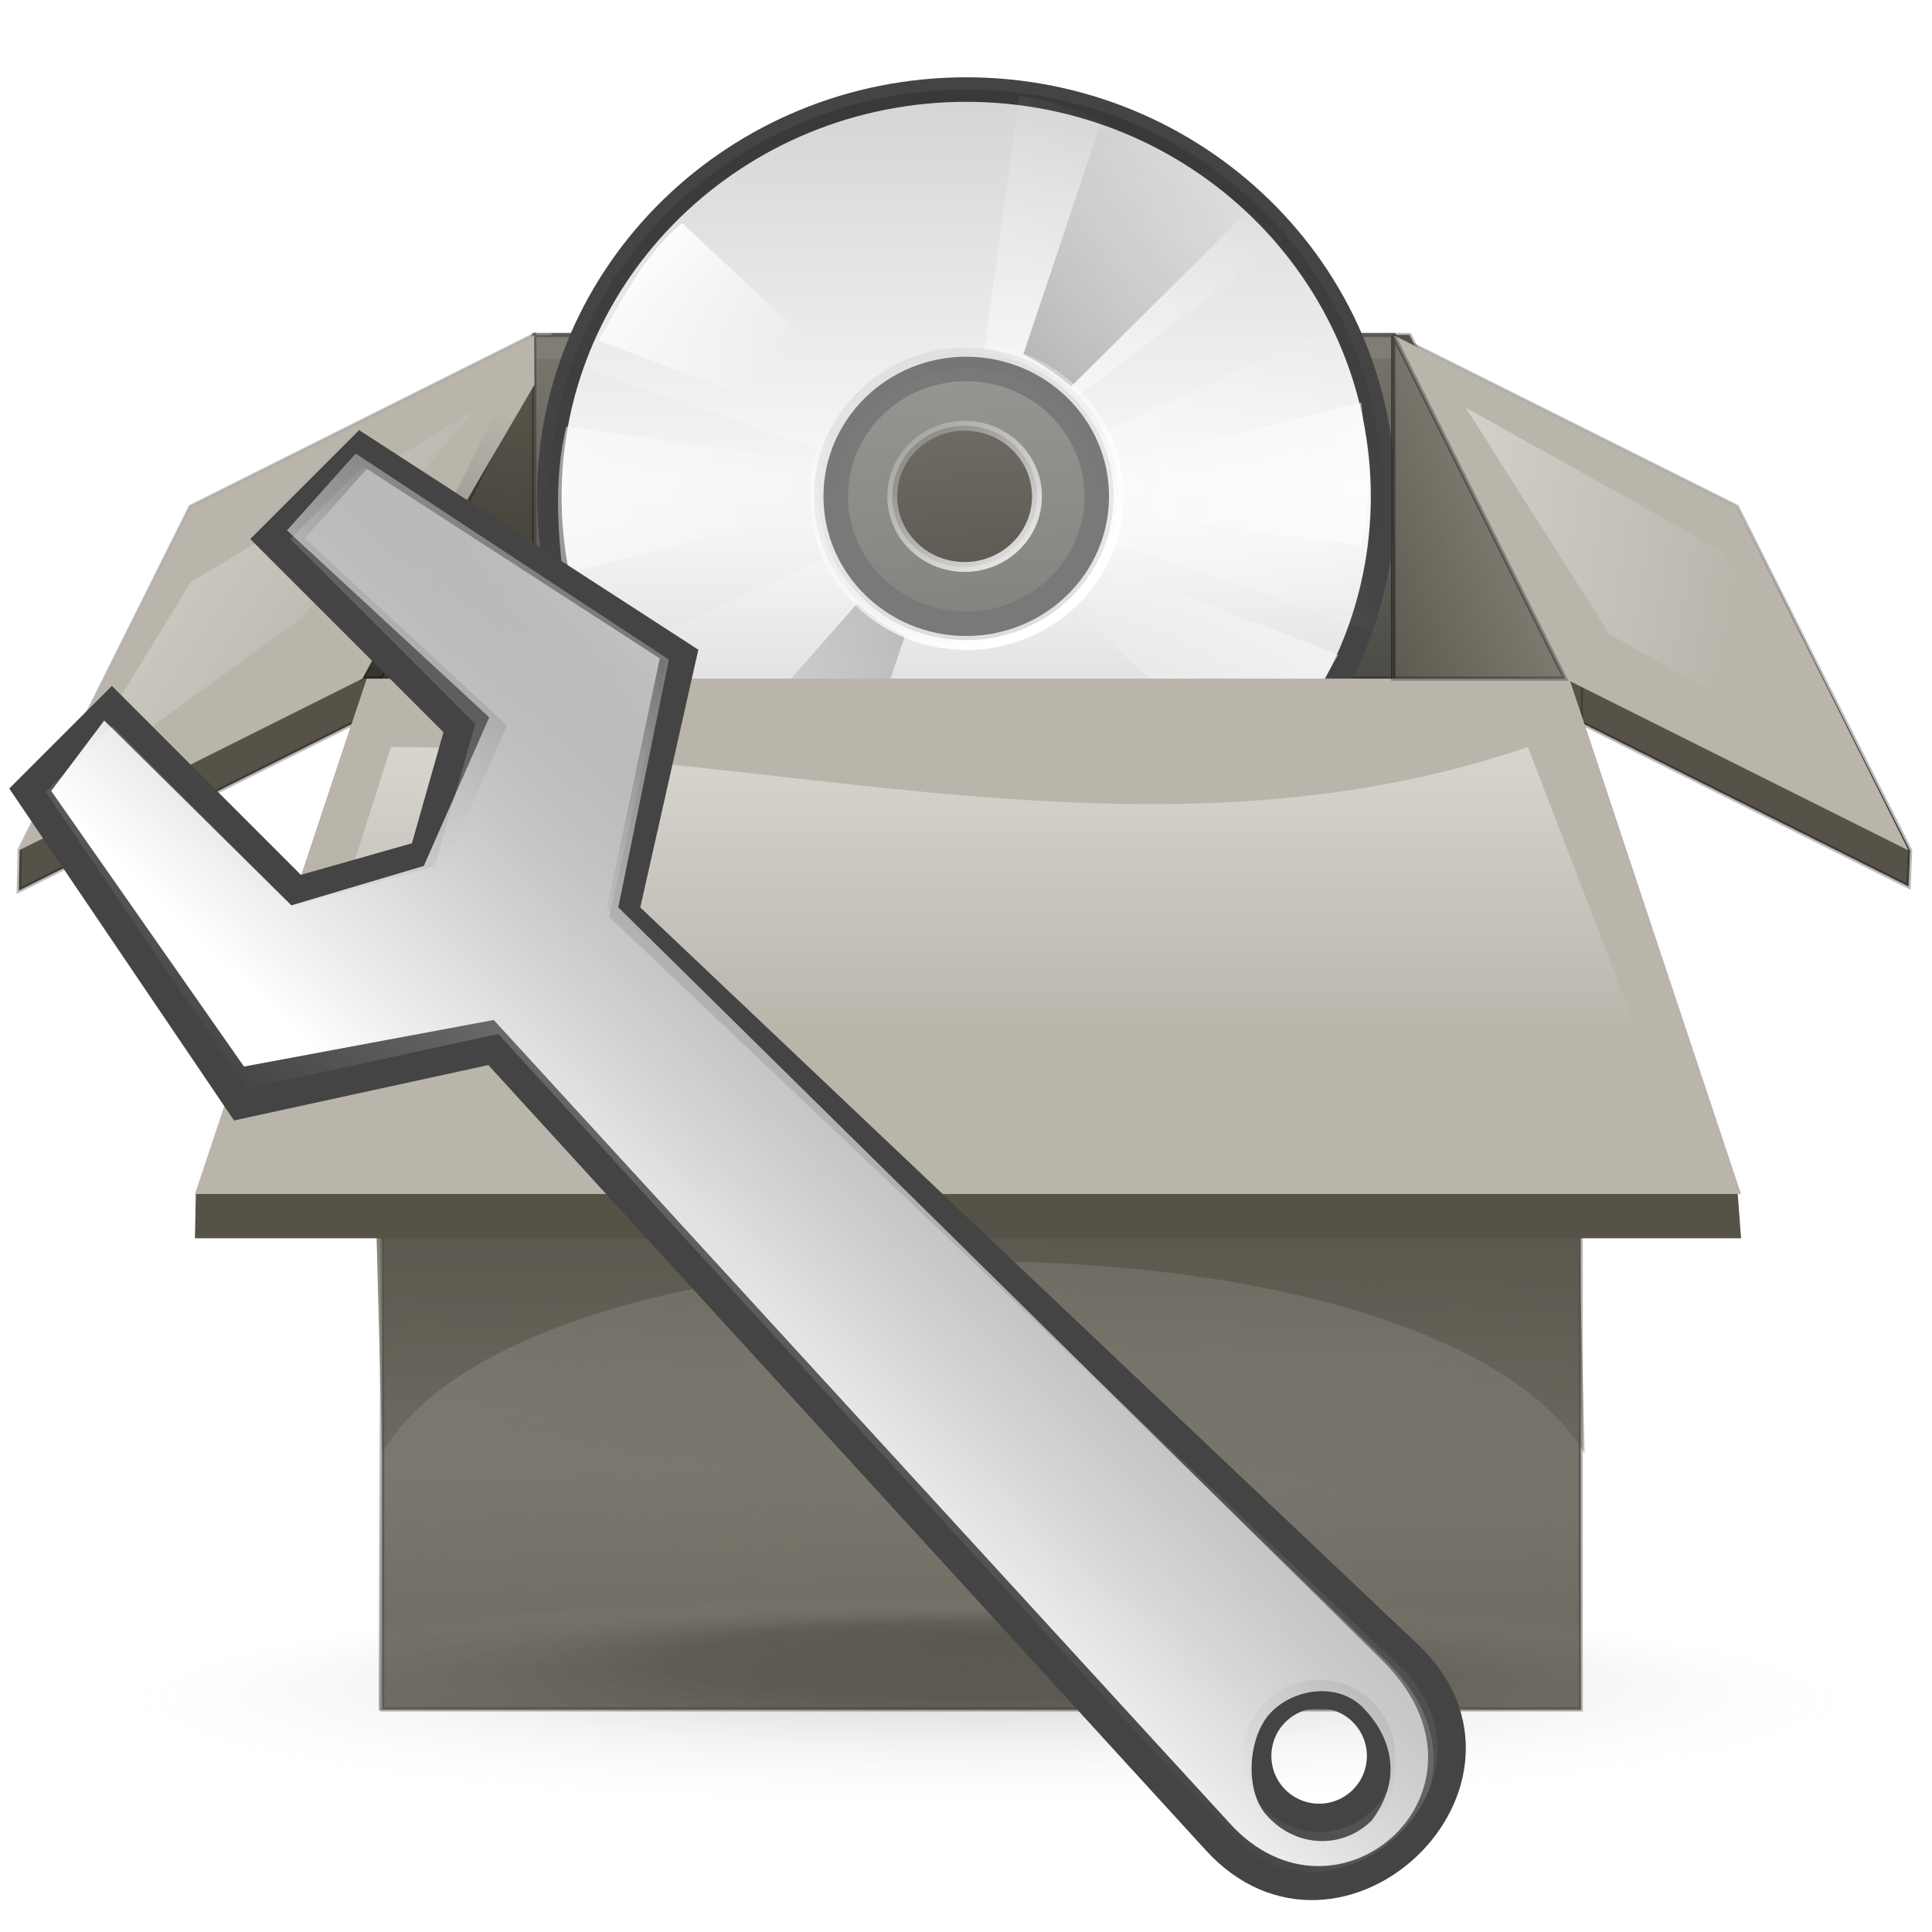 <?xml version="1.0" encoding="UTF-8" standalone="no"?>
<!-- Created with Inkscape (http://www.inkscape.org/) -->
<!-- 
Created By Andrew Fitzsimon.
Much of this document has been manually cleaned and crafted in a text editor so that only the colour definitions and basic presentation related data remain in the XML. 
Changes to this document may compromise the structure of this palette.
-->
<svg
   xmlns:dc="http://purl.org/dc/elements/1.1/"
   xmlns:cc="http://web.resource.org/cc/"
   xmlns:rdf="http://www.w3.org/1999/02/22-rdf-syntax-ns#"
   xmlns:svg="http://www.w3.org/2000/svg"
   xmlns="http://www.w3.org/2000/svg"
   xmlns:xlink="http://www.w3.org/1999/xlink"
   xmlns:sodipodi="http://inkscape.sourceforge.net/DTD/sodipodi-0.dtd"
   xmlns:inkscape="http://www.inkscape.org/namespaces/inkscape"
   version="1.0"
   x="00"
   y="00"
   width="128"
   height="128"
   id="Etiquette"
   sodipodi:version="0.32"
   inkscape:version="0.41+cvs"
   sodipodi:docname="synaptic.svg"
   sodipodi:docbase="/home/andy/Desktop/Etiquette/human/scalable/apps">
  <sodipodi:namedview
     id="base"
     pagecolor="#ffffff"
     bordercolor="#666666"
     borderopacity="1.0"
     inkscape:pageopacity="0.0"
     inkscape:pageshadow="0"
     inkscape:zoom="0.50000000"
     inkscape:cx="74.800018"
     inkscape:cy="98.419617"
     inkscape:window-width="520"
     inkscape:window-height="568"
     inkscape:window-x="43"
     inkscape:window-y="58"
     inkscape:current-layer="Etiquette"
     showgrid="true"
     gridspacingx="8pt"
     gridspacingy="8pt"
     gridoriginy="0pt"
     gridoriginx="0pt"
     inkscape:grid-points="false"
     gridtolerance="40pt"
     showborder="true"
     inkscape:grid-bbox="false"
     gridcolor="#3f3fff"
     gridopacity="0.082"
     gridempspacing="2"
     gridempcolor="#3f3fff"
     gridempopacity="0.082" />
  <defs
     id="Gradients">
    <linearGradient
       inkscape:collect="always"
       xlink:href="#linearGradient1773"
       id="linearGradient3624"
       gradientUnits="userSpaceOnUse"
       gradientTransform="matrix(9.751466e-2,-9.751466e-2,0.311,0.311,-104.436,115.935)"
       x1="1225.597"
       y1="146.327"
       x2="955.323"
       y2="157.458" />
    <linearGradient
       id="linearGradient1759">
      <stop
         style="stop-color:#ffffff;stop-opacity:1;"
         offset="0"
         id="stop3001" />
      <stop
         style="stop-color:#ffffff;stop-opacity:0;"
         offset="1"
         id="stop1761" />
    </linearGradient>
    <linearGradient
       inkscape:collect="always"
       xlink:href="#linearGradient1759"
       id="linearGradient3618"
       gradientUnits="userSpaceOnUse"
       gradientTransform="matrix(0.996,0,0,1.004,-19.766,13.847)"
       x1="101.601"
       y1="57.589"
       x2="75.875"
       y2="79.254" />
    <linearGradient
       id="linearGradient1773">
      <stop
         style="stop-color:#000000;stop-opacity:1;"
         offset="0"
         id="stop1774" />
      <stop
         style="stop-color:#000000;stop-opacity:0;"
         offset="1"
         id="stop1775" />
    </linearGradient>
    <linearGradient
       inkscape:collect="always"
       xlink:href="#linearGradient1773"
       id="linearGradient3622"
       gradientUnits="userSpaceOnUse"
       gradientTransform="matrix(9.751466e-2,-9.751466e-2,0.311,0.311,-104.436,115.935)"
       x1="704.376"
       y1="255.773"
       x2="1174.938"
       y2="59.152" />
    <linearGradient
       id="WhiteTransparent">
      <stop
         style="stop-color:#ffffff;stop-opacity:1;"
         offset="0"
         id="stopWhiteFull" />
      <stop
         style="stop-color:#ffffff;stop-opacity:0;"
         offset="1"
         id="stopWhiteTransparent" />
    </linearGradient>
    <linearGradient
       inkscape:collect="always"
       xlink:href="#WhiteTransparent"
       id="linearGradient94"
       gradientTransform="matrix(0.993,0,0,1.007,-20.12,14.2)"
       x1="59.148"
       y1="71.745"
       x2="92.207"
       y2="36.545"
       gradientUnits="userSpaceOnUse" />
    <linearGradient
       inkscape:collect="always"
       xlink:href="#linearGradient1601"
       id="linearGradient106"
       gradientUnits="userSpaceOnUse"
       gradientTransform="matrix(0.878,0,0,0.858,-3.778,-6.826)"
       x1="95.641"
       y1="96.112"
       x2="68.67"
       y2="62.445" />
    <linearGradient
       id="linearGradient9590">
      <stop
         style="stop-color:#ffffff;stop-opacity:0;"
         offset="0"
         id="stop9591" />
      <stop
         style="stop-color:#fff;stop-opacity:1;"
         offset="1"
         id="stop9592" />
    </linearGradient>
    <linearGradient
       inkscape:collect="always"
       xlink:href="#linearGradient9590"
       id="linearGradient105"
       gradientUnits="userSpaceOnUse"
       gradientTransform="matrix(-1.728076e-3,-0.364,0.463,-2.091762e-3,-138.762,-27.741)"
       x1="-192.844"
       y1="392.992"
       x2="-150.66"
       y2="346.77" />
    <linearGradient
       inkscape:collect="always"
       xlink:href="#linearGradient1601"
       id="linearGradient104"
       gradientUnits="userSpaceOnUse"
       gradientTransform="matrix(1.763197e-3,0.371,-0.476,2.152011e-3,272.916,114.479)"
       x1="-2.841"
       y1="276.703"
       x2="-117.352"
       y2="391.214" />
    <linearGradient
       inkscape:collect="always"
       xlink:href="#linearGradient1601"
       id="linearGradient103"
       gradientUnits="userSpaceOnUse"
       gradientTransform="matrix(-0.226,-0.298,0.382,-0.276,-159.621,107.679)"
       x1="-95.537"
       y1="287.639"
       x2="-214.042"
       y2="411.965" />
    <linearGradient
       inkscape:collect="always"
       xlink:href="#linearGradient1601"
       id="linearGradient102"
       gradientUnits="userSpaceOnUse"
       gradientTransform="matrix(0.223,0.293,-0.375,0.272,260.832,-14.831)"
       x1="-36.099"
       y1="294.645"
       x2="-116.468"
       y2="391.662" />
    <linearGradient
       inkscape:collect="always"
       xlink:href="#linearGradient1601"
       id="linearGradient101"
       gradientUnits="userSpaceOnUse"
       gradientTransform="matrix(0.281,0.369,-0.388,0.281,285.543,-24.728)"
       x1="-118.477"
       y1="566.042"
       x2="-32.234"
       y2="396.04" />
    <linearGradient
       id="linearGradient1753">
      <stop
         style="stop-color:#000000;stop-opacity:1;"
         offset="0"
         id="stop1754" />
      <stop
         style="stop-color:#000000;stop-opacity:0;"
         offset="1"
         id="stop1755" />
    </linearGradient>
    <linearGradient
       inkscape:collect="always"
       xlink:href="#linearGradient1753"
       id="linearGradient100"
       gradientUnits="userSpaceOnUse"
       gradientTransform="matrix(0.442,-3.015165e-2,3.580514e-2,0.5,155.74,-169.511)"
       x1="-326.937"
       y1="621.12"
       x2="-144.874"
       y2="372.947" />
    <linearGradient
       inkscape:collect="always"
       id="linearGradient1601">
      <stop
         style="stop-color:#ffffff;stop-opacity:1;"
         offset="0"
         id="stop1602" />
      <stop
         style="stop-color:#ffffff;stop-opacity:0;"
         offset="1"
         id="stop1603" />
    </linearGradient>
    <linearGradient
       inkscape:collect="always"
       xlink:href="#linearGradient1601"
       id="linearGradient99"
       gradientUnits="userSpaceOnUse"
       gradientTransform="matrix(0.429,-2.924403e-2,3.073985e-2,0.429,148.079,-150.312)"
       x1="-265.254"
       y1="535.94"
       x2="-145.861"
       y2="383.048" />
    <linearGradient
       inkscape:collect="always"
       xlink:href="#linearGradient2023"
       id="linearGradient98"
       gradientUnits="userSpaceOnUse"
       gradientTransform="matrix(-0.431,2.937544e-2,-3.675125e-2,-0.513,22.902,291.881)"
       x1="-219.767"
       y1="537.684"
       x2="-72.849"
       y2="347.807" />
    <linearGradient
       inkscape:collect="always"
       xlink:href="#linearGradient2023"
       id="linearGradient97"
       gradientUnits="userSpaceOnUse"
       gradientTransform="matrix(0.911,0,0,0.889,-3.848,-6.943)"
       x1="98.615"
       y1="-205.989"
       x2="98.615"
       y2="87.374" />
    <linearGradient
       inkscape:collect="always"
       id="linearGradient2023">
      <stop
         style="stop-color:#000000;stop-opacity:0.687;"
         offset="0"
         id="stop2024" />
      <stop
         style="stop-color:#000000;stop-opacity:0;"
         offset="1"
         id="stop2025" />
    </linearGradient>
    <linearGradient
       inkscape:collect="always"
       xlink:href="#linearGradient2023"
       id="linearGradient96"
       gradientUnits="userSpaceOnUse"
       gradientTransform="matrix(0.911,0,0,0.889,-3.848,-6.943)"
       x1="127.761"
       y1="267.642"
       x2="127.761"
       y2="77.294" />
    <linearGradient
       id="MaterialSoftShadow">
      <stop
         style="stop-color:#000000;stop-opacity:0.215;"
         offset="0"
         id="stop2619" />
      <stop
         style="stop-color:#000000;stop-opacity:0.098;"
         offset="0.5"
         id="stop2621" />
      <stop
         style="stop-color:#000000;stop-opacity:0;"
         offset="1"
         id="stop2620" />
    </linearGradient>
    <radialGradient
       inkscape:collect="always"
       xlink:href="#MaterialSoftShadow"
       id="radialGradient95"
       gradientUnits="userSpaceOnUse"
       cx="-289.091"
       cy="598.367"
       fx="-289.091"
       fy="598.367"
       r="125.205" />
    <linearGradient
       id="linearGradient3057">
      <stop
         style="stop-color:#000000;stop-opacity:0.192;"
         offset="0"
         id="stop3058" />
      <stop
         style="stop-color:#000000;stop-opacity:0.141;"
         offset="0.342"
         id="stop3059" />
      <stop
         style="stop-color:#ffffff;stop-opacity:0;"
         offset="1"
         id="stop3060" />
    </linearGradient>
    <linearGradient
       id="linearGradient2337">
      <stop
         style="stop-color:#ffffff;stop-opacity:1;"
         offset="0"
         id="stop2338" />
      <stop
         style="stop-color:#ffffff;stop-opacity:0;"
         offset="1"
         id="stop2339" />
    </linearGradient>
    <linearGradient
       id="linearGradient2248">
      <stop
         style="stop-color:#ffffff;stop-opacity:1;"
         offset="0"
         id="stop2249" />
      <stop
         style="stop-color:#ffffff;stop-opacity:0;"
         offset="1"
         id="stop2251" />
    </linearGradient>
    <linearGradient
       id="linearGradient1806">
      <stop
         style="stop-color:#000000;stop-opacity:0.407;"
         offset="0"
         id="stop1807" />
      <stop
         style="stop-color:#000000;stop-opacity:0.073;"
         offset="0.648"
         id="stop3276" />
      <stop
         style="stop-color:#000000;stop-opacity:0;"
         offset="1"
         id="stop1808" />
    </linearGradient>
    <linearGradient
       id="3DShadowGradient">
      <stop
         style="stop-color:#565248;stop-opacity:1;"
         offset="0"
         id="stop3933" />
      <stop
         style="stop-color:#565248;stop-opacity:0;"
         offset="1"
         id="stop3934" />
    </linearGradient>
    <linearGradient
       id="Basic3DMediumGradient">
      <stop
         style="stop-color:#bab5ab;stop-opacity:1;"
         offset="0"
         id="stop3925" />
      <stop
         style="stop-color:#bab5ab;stop-opacity:0;"
         offset="1"
         id="stop3926" />
    </linearGradient>
    <linearGradient
       id="BlackTransparent">
      <stop
         style="stop-color:#000000;stop-opacity:1;"
         offset="0"
         id="stopBlackFull" />
      <stop
         style="stop-color:#000000;stop-opacity:0;"
         offset="1"
         id="stopBlackTransparent" />
    </linearGradient>
    <linearGradient
       inkscape:collect="always"
       xlink:href="#linearGradient2337"
       id="linearGradient6482"
       gradientUnits="userSpaceOnUse"
       gradientTransform="matrix(1.523,0,0,0.43,-2.6,-7.243)"
       x1="50.695"
       y1="71.841"
       x2="50.695"
       y2="176.846" />
    <linearGradient
       inkscape:collect="always"
       xlink:href="#Basic3DMediumGradient"
       id="linearGradient6484"
       gradientUnits="userSpaceOnUse"
       gradientTransform="matrix(0.324,0,0,0.64,-182.27,-176.73)"
       x1="897.693"
       y1="285.888"
       x2="833.415"
       y2="339.352" />
    <linearGradient
       inkscape:collect="always"
       xlink:href="#linearGradient2248"
       id="linearGradient6486"
       gradientUnits="userSpaceOnUse"
       gradientTransform="matrix(0.455,0,0,0.455,-182.27,-176.73)"
       x1="534.32"
       y1="459.254"
       x2="653.986"
       y2="479.354" />
    <linearGradient
       inkscape:collect="always"
       xlink:href="#BlackTransparent"
       id="linearGradient6488"
       gradientUnits="userSpaceOnUse"
       gradientTransform="matrix(0.324,0,0,0.64,-182.27,-176.73)"
       spreadMethod="pad"
       x1="676.884"
       y1="402.101"
       x2="680.763"
       y2="319.365" />
    <linearGradient
       inkscape:collect="always"
       xlink:href="#linearGradient2248"
       id="linearGradient6490"
       gradientUnits="userSpaceOnUse"
       gradientTransform="matrix(0.455,0,0,0.455,-182.27,-176.73)"
       x1="360.399"
       y1="413.897"
       x2="457.234"
       y2="479.154" />
    <linearGradient
       inkscape:collect="always"
       xlink:href="#linearGradient1806"
       id="linearGradient6492"
       gradientUnits="userSpaceOnUse"
       gradientTransform="matrix(1.685,0,0,0.601,0,-0.283)"
       x1="43.604"
       y1="77.673"
       x2="36.534"
       y2="18.924" />
    <linearGradient
       inkscape:collect="always"
       xlink:href="#3DShadowGradient"
       id="linearGradient6499"
       gradientUnits="userSpaceOnUse"
       gradientTransform="matrix(0.75,0,0,0.857,-515.664,-133.552)"
       x1="775.358"
       y1="239.855"
       x2="775.358"
       y2="284.68" />
    <linearGradient
       inkscape:collect="always"
       xlink:href="#3DShadowGradient"
       id="linearGradient6501"
       gradientUnits="userSpaceOnUse"
       gradientTransform="matrix(0.426,0,0,0.487,-181.191,-176.673)"
       x1="625.149"
       y1="642.021"
       x2="622.656"
       y2="547.162" />
    <linearGradient
       inkscape:collect="always"
       xlink:href="#3DShadowGradient"
       id="linearGradient6503"
       gradientUnits="userSpaceOnUse"
       gradientTransform="matrix(0.425,0,0,0.487,-180.302,-176.73)"
       spreadMethod="pad"
       x1="605.66"
       y1="489.195"
       x2="603.725"
       y2="565.624" />
    <radialGradient
       inkscape:collect="always"
       xlink:href="#linearGradient3057"
       id="radialGradient6508"
       gradientUnits="userSpaceOnUse"
       gradientTransform="scale(2.855,0.35)"
       cx="28.016"
       cy="415.831"
       fx="27.829"
       fy="401.331"
       r="23.201" />
  </defs>
  <path
     style="fill:#565248;fill-opacity:1;fill-rule:evenodd;stroke:#000000;stroke-width:0.285;stroke-linecap:butt;stroke-linejoin:miter;stroke-miterlimit:4;stroke-opacity:0.27"
     d="M 92.303,22.198 L 115.066,33.58 L 126.548,56.347 L 126.448,58.729 L 103.685,47.347 L 92.303,22.198"
     id="path9625"
     sodipodi:nodetypes="cccccc" />
  <path
     style="fill:#565248;fill-opacity:1;fill-rule:evenodd;stroke:#000000;stroke-width:0.285;stroke-linecap:butt;stroke-linejoin:miter;stroke-miterlimit:4;stroke-opacity:0.27"
     d="M 35.395,22.198 L 12.632,33.58 L 1.305,56.309 L 1.25,59 L 24.013,47.618 L 35.811,25.748 L 35.395,22.198 z "
     id="path9626"
     sodipodi:nodetypes="ccccccc" />
  <path
     style="fill:#807d74;fill-opacity:1;fill-rule:evenodd;stroke:#000000;stroke-width:0.284;stroke-linecap:butt;stroke-linejoin:miter;stroke-miterlimit:4;stroke-opacity:0.27"
     d="M 25.316,44.962 L 36.66,22.198 L 93.382,22.198 L 104.727,44.962 L 104.727,113.251 L 25.316,113.251 L 25.316,44.962 z "
     id="path9627"
     sodipodi:nodetypes="ccccccc" />
  <path
     style="fill:none;fill-opacity:0.75;fill-rule:evenodd;stroke:#000000;stroke-width:0.285;stroke-linecap:butt;stroke-linejoin:miter;stroke-miterlimit:4;stroke-opacity:0.27"
     d="M 35.395,22.198 L 92.303,22.198 L 103.685,44.962 L 24.013,44.962 L 35.395,22.198 z "
     id="path9628"
     sodipodi:nodetypes="ccccc" />
  <path
     style="fill:url(#linearGradient6503);fill-opacity:1;fill-rule:evenodd;stroke:none;stroke-width:0.355;stroke-linecap:butt;stroke-linejoin:miter;stroke-miterlimit:4;stroke-opacity:0.27"
     d="M 25.314,44.962 L 36.659,22.198 L 93.382,22.198 L 104.727,44.962 L 104.727,113.251 L 25.314,113.251 L 25.314,44.962 z "
     id="path9629"
     sodipodi:nodetypes="ccccccc" />
  <path
     style="fill:url(#linearGradient6501);fill-opacity:1;fill-rule:evenodd;stroke:none;stroke-width:0.355;stroke-linecap:butt;stroke-linejoin:miter;stroke-miterlimit:4;stroke-opacity:0.27"
     d="M 25.093,45.018 L 36.474,22.255 L 93.382,22.255 L 104.764,45.018 L 104.764,113.308 L 25.093,113.308 L 25.093,45.018 z "
     id="path10729"
     sodipodi:nodetypes="ccccccc" />
  <path
     style="fill:url(#linearGradient6499);fill-opacity:1;fill-rule:evenodd;stroke:none;stroke-width:0.355;stroke-linecap:butt;stroke-linejoin:miter;stroke-miterlimit:4;stroke-opacity:0.27"
     d="M 24.014,44.962 L 103.685,44.962 L 104.985,96.291 C 94.682,79.33 35.122,79.33 25.314,96.291 L 24.014,44.962 z "
     id="path2040"
     sodipodi:nodetypes="ccccc" />
  <path
     style="fill:#807d74;fill-opacity:1;fill-rule:evenodd;stroke:#000000;stroke-width:0.285;stroke-linecap:butt;stroke-linejoin:miter;stroke-miterlimit:4;stroke-opacity:0.27"
     d="M 35.395,44.962 L 35.395,22.198 L 92.303,22.198 L 92.303,44.962 L 92.303,44.962 L 35.395,44.962 L 35.395,44.962 z "
     id="path9630"
     sodipodi:nodetypes="ccccccc" />
  <path
     style="fill:#565248;fill-opacity:1;fill-rule:evenodd;stroke:none;stroke-width:1.675;stroke-linecap:butt;stroke-linejoin:miter;stroke-miterlimit:4;stroke-opacity:1"
     d="M 24.298,44.962 L 12.974,79.093 L 12.916,82.038 L 115.351,82.038 L 115.092,78.59 L 103.969,44.962 L 24.298,44.962 z "
     id="path9631"
     sodipodi:nodetypes="ccccccc" />
  <path
     style="fill:url(#linearGradient6492);fill-opacity:1;fill-rule:evenodd;stroke:none;stroke-width:0.427;stroke-linecap:butt;stroke-linejoin:miter;stroke-miterlimit:4;stroke-opacity:0.27"
     d="M 35.438,44.988 L 35.438,23.769 L 92.241,23.769 L 92.241,44.988 L 92.241,44.988 L 35.438,44.988 L 35.438,44.988 z "
     id="path317"
     sodipodi:nodetypes="ccccccc" />
  <g
     id="g487"
     transform="matrix(0.473,0,0,0.473,32.981,2.835)">
    <path
       sodipodi:type="arc"
       style="opacity:0.314;fill:url(#radialGradient95);fill-opacity:1;fill-rule:evenodd;stroke:none;stroke-width:1pt;stroke-linecap:butt;stroke-linejoin:miter;stroke-opacity:1"
       id="path472"
       sodipodi:cx="-289.09140"
       sodipodi:cy="598.36652"
       sodipodi:rx="125.20509"
       sodipodi:ry="125.20509"
       d="M -163.886 598.367 A 125.205 125.205 0 1 1  -414.296,598.367 A 125.205 125.205 0 1 1  -163.886 598.367 z"
       transform="matrix(-0.45,0,0,5.655982e-2,-64.347,83.434)" />
    <path
       style="fill:#ffffff;fill-opacity:1;fill-rule:evenodd;stroke:none;stroke-width:3.023;stroke-linecap:butt;stroke-linejoin:miter;stroke-miterlimit:4;stroke-opacity:0.588"
       d="M 65.614,5.574 C 32.831,5.574 6.213,31.536 6.213,63.529 C 6.213,95.523 32.831,121.499 65.614,121.499 C 98.397,121.499 125,95.523 125,63.529 C 125,31.536 98.397,5.574 65.614,5.574 z M 65.614,45.381 C 75.879,45.381 84.21,53.512 84.21,63.529 C 84.21,73.547 75.879,81.678 65.614,81.678 C 55.349,81.678 47.017,73.547 47.017,63.529 C 47.017,53.512 55.349,45.381 65.614,45.381 z "
       id="path473" />
    <path
       style="fill:url(#linearGradient96);fill-opacity:1;fill-rule:evenodd;stroke:#444444;stroke-width:3.434;stroke-linecap:butt;stroke-linejoin:miter;stroke-miterlimit:4;stroke-opacity:1;stroke-dasharray:none"
       d="M 65.614,6.551 C 33.383,6.551 7.215,32.076 7.215,63.53 C 7.215,94.983 33.383,120.521 65.614,120.521 C 97.844,120.521 123.998,94.983 123.998,63.53 C 123.998,32.076 97.844,6.551 65.614,6.551 z M 65.614,45.687 C 75.705,45.687 83.897,53.681 83.897,63.53 C 83.897,73.378 75.705,81.372 65.614,81.372 C 55.522,81.372 47.331,73.378 47.331,63.53 C 47.331,53.681 55.522,45.687 65.614,45.687 z "
       id="path474" />
    <path
       style="fill:url(#linearGradient97);fill-opacity:1;fill-rule:evenodd;stroke:none;stroke-width:0.615;stroke-linecap:butt;stroke-linejoin:miter;stroke-miterlimit:4;stroke-opacity:0.585"
       d="M 65.614,6.551 C 33.383,6.551 7.215,32.076 7.215,63.53 C 7.215,94.983 33.383,120.521 65.614,120.521 C 97.844,120.521 123.998,94.983 123.998,63.53 C 123.998,32.076 97.844,6.551 65.614,6.551 z M 65.614,45.687 C 75.705,45.687 83.897,53.681 83.897,63.53 C 83.897,73.378 75.705,81.372 65.614,81.372 C 55.522,81.372 47.331,73.378 47.331,63.53 C 47.331,53.681 55.522,45.687 65.614,45.687 z "
       id="path475" />
    <path
       style="fill:url(#linearGradient98);fill-opacity:1;fill-rule:evenodd;stroke:none;stroke-width:1pt;stroke-linecap:butt;stroke-linejoin:miter;stroke-opacity:1"
       d="M 57.028,83.057 L 44.514,120.406 C 37.68,117.129 29.797,113.844 24.024,108.358 L 50.359,78.524 C 51.864,79.857 54.543,81.852 57.028,83.057 z "
       id="path476"
       sodipodi:nodetypes="ccccc" />
    <path
       style="fill:url(#linearGradient99);fill-opacity:1;fill-rule:evenodd;stroke:none;stroke-width:1pt;stroke-linecap:butt;stroke-linejoin:miter;stroke-opacity:1"
       d="M 68.17,43 L 73.041,7.414 C 83.384,8.824 103.958,18.603 110.081,27.648 L 80.677,49.951 C 80.378,48.227 72.152,43.224 68.17,43 z "
       id="path477"
       sodipodi:nodetypes="ccccc" />
    <path
       style="fill:url(#linearGradient100);fill-opacity:1;fill-rule:evenodd;stroke:none;stroke-width:1pt;stroke-linecap:butt;stroke-linejoin:miter;stroke-opacity:1"
       d="M 73.618,43.625 L 86.132,6.276 C 92.966,9.553 102.931,14.339 108.609,20.046 L 80.287,48.159 C 78.782,46.825 76.103,44.83 73.618,43.625 z "
       id="path478"
       sodipodi:nodetypes="ccccc" />
    <path
       style="fill:url(#linearGradient101);fill-opacity:0.75;fill-rule:evenodd;stroke:none;stroke-width:1pt;stroke-linecap:butt;stroke-linejoin:miter;stroke-opacity:1"
       d="M 85,54.379 L 121.555,37.788 C 126.319,47.943 129.194,72.255 124.242,83.108 L 85.795,69.752 C 87.25,68.466 87.135,58.101 85,54.379 z "
       id="path479"
       sodipodi:nodetypes="ccccc" />
    <path
       style="fill:url(#linearGradient102);fill-opacity:1;fill-rule:evenodd;stroke:none;stroke-width:1pt;stroke-linecap:butt;stroke-linejoin:miter;stroke-opacity:1"
       d="M 86.775,58.989 L 120.927,50.405 C 121.668,56.873 122.589,63.563 120.947,70.344 L 86.489,65.931 C 86.788,64.218 87.034,61.347 86.775,58.989 z "
       id="path480"
       sodipodi:nodetypes="ccccc" />
    <path
       style="fill:#000000;fill-opacity:0.013;fill-rule:evenodd;stroke:none;stroke-width:1pt;stroke-linecap:butt;stroke-linejoin:miter;stroke-opacity:1"
       d="M 45.647,72.302 L 9.092,88.893 C 4.328,78.738 1.452,54.426 6.404,43.573 L 44.851,56.929 C 43.396,58.215 43.511,68.58 45.647,72.302 z "
       id="path481"
       sodipodi:nodetypes="ccccc" />
    <path
       style="fill:url(#linearGradient103);fill-opacity:1;fill-rule:evenodd;stroke:none;stroke-width:1pt;stroke-linecap:butt;stroke-linejoin:miter;stroke-opacity:1"
       d="M 43.866,65.674 L 9.108,74.41 C 8.353,67.828 7.915,60.658 9.586,53.757 L 44.158,58.609 C 43.853,60.352 43.602,63.273 43.866,65.674 z "
       id="path482"
       sodipodi:nodetypes="ccccc" />
    <path
       style="fill:url(#linearGradient104);fill-opacity:1;fill-rule:evenodd;stroke:none;stroke-width:1pt;stroke-linecap:butt;stroke-linejoin:miter;stroke-opacity:1"
       d="M 84.397,72.702 L 117.742,85.744 C 114.356,91.491 110.358,97.529 104.822,102.131 L 79.874,78.234 C 81.178,77.003 83.153,74.791 84.397,72.702 z "
       id="path483"
       sodipodi:nodetypes="ccccc" />
    <path
       style="fill:url(#linearGradient105);fill-opacity:1;fill-rule:evenodd;stroke:none;stroke-width:1pt;stroke-linecap:butt;stroke-linejoin:miter;stroke-opacity:1"
       d="M 46.358,53.98 L 14.115,41.694 C 17.42,36.085 20.413,29.748 25.817,25.256 L 50.773,48.581 C 49.5,49.782 47.572,51.941 46.358,53.98 z "
       id="path484"
       sodipodi:nodetypes="ccccc" />
    <path
       style="fill:#cccccc;fill-opacity:0.392;fill-rule:evenodd;stroke:url(#linearGradient106);stroke-width:1.385;stroke-linecap:butt;stroke-linejoin:miter;stroke-miterlimit:4;stroke-opacity:1"
       d="M 65.614,42.704 C 53.835,42.704 44.275,52.034 44.275,63.529 C 44.275,75.024 53.835,84.354 65.614,84.354 C 77.393,84.354 86.953,75.024 86.953,63.529 C 86.953,52.034 77.393,42.704 65.614,42.704 z M 65.385,53.636 C 70.98,53.636 75.522,58.069 75.522,63.529 C 75.522,68.989 70.98,73.422 65.385,73.422 C 59.79,73.422 55.247,68.989 55.247,63.529 C 55.247,58.069 59.79,53.636 65.385,53.636 z "
       id="path485" />
    <path
       style="fill:none;fill-opacity:1;fill-rule:evenodd;stroke:none;stroke-width:3.023;stroke-linecap:butt;stroke-linejoin:miter;stroke-miterlimit:4;stroke-opacity:0.588"
       d="M 65.614,4.691 C 32.631,4.691 5.851,30.812 5.851,63 C 5.851,95.188 32.631,121.323 65.614,121.323 C 98.597,121.323 125.362,95.188 125.362,63 C 125.362,30.812 98.597,4.691 65.614,4.691 z M 66.136,53.918 C 72.041,53.918 75.443,58.246 75.443,63 C 75.443,67.499 70.856,72.337 65.614,72.337 C 61.416,72.337 56.001,68.227 56.001,63 C 56.001,57.736 59.709,53.918 66.136,53.918 z "
       id="path486"
       sodipodi:nodetypes="cccccczzzz" />
  </g>
  <path
     style="fill:#bab5ab;fill-opacity:1;fill-rule:evenodd;stroke:none;stroke-width:1.875;stroke-linecap:butt;stroke-linejoin:miter;stroke-miterlimit:4;stroke-opacity:1"
     d="M 24.298,44.962 L 12.916,79.106 L 115.351,79.106 L 103.969,44.962 L 24.298,44.962 z "
     id="path9632"
     sodipodi:nodetypes="ccccc" />
  <path
     style="fill:#bab5ab;fill-opacity:1;fill-rule:evenodd;stroke:none;stroke-width:0.355;stroke-linecap:butt;stroke-linejoin:miter;stroke-miterlimit:4;stroke-opacity:0.27"
     d="M 92.303,22.198 L 115.066,33.58 L 126.448,56.343 L 103.685,44.962 L 92.303,22.198"
     id="path9634"
     sodipodi:nodetypes="ccccc" />
  <path
     style="stroke-opacity:0.27;stroke-miterlimit:4;stroke-linejoin:miter;stroke-linecap:butt;stroke-width:0.355;stroke:none;fill-rule:evenodd;fill-opacity:1;fill:#bab5ab"
     d="M 35.395,22.198 L 12.632,33.58 L 1.25,56.343 L 24.013,44.962 L 35.405,25.495 L 35.395,22.198 z "
     id="path9635"
     sodipodi:nodetypes="cccccc" />
  <path
     style="fill:url(#linearGradient6490);fill-opacity:1;fill-rule:evenodd;stroke:none;stroke-width:1pt;stroke-linecap:butt;stroke-linejoin:miter;stroke-opacity:1"
     d="M 31.419,27.182 L 12.613,38.602 L 4.218,52.367 L 20,40.948 L 31.419,27.182 z "
     id="path9638"
     sodipodi:nodetypes="ccccc" />
  <path
     style="fill:url(#linearGradient6488);fill-opacity:1;fill-rule:evenodd;stroke:none;stroke-width:0.355;stroke-linecap:butt;stroke-linejoin:miter;stroke-miterlimit:4;stroke-opacity:0.27"
     d="M 24.013,44.962 L 35.395,22.198 L 35.395,44.962 L 24.013,44.962 z "
     id="path9636"
     sodipodi:nodetypes="cccc" />
  <path
     style="fill:url(#linearGradient6486);fill-opacity:1;fill-rule:evenodd;stroke:none;stroke-width:1pt;stroke-linecap:butt;stroke-linejoin:miter;stroke-opacity:1"
     d="M 97.108,27.003 L 114.137,36.526 L 123.66,51.539 L 106.63,42.016 L 97.108,27.003"
     id="path9639"
     sodipodi:nodetypes="ccccc" />
  <path
     style="fill:url(#linearGradient6484);fill-opacity:1;fill-rule:evenodd;stroke:#000000;stroke-width:0.285;stroke-linecap:butt;stroke-linejoin:miter;stroke-miterlimit:4;stroke-opacity:0.27"
     d="M 92.303,44.962 L 92.303,22.198 L 103.685,44.962 L 92.303,44.962 z "
     id="path9640"
     sodipodi:nodetypes="cccc" />
  <path
     style="fill:url(#linearGradient6482);fill-opacity:1;fill-rule:evenodd;stroke:none;stroke-width:1pt;stroke-linecap:butt;stroke-linejoin:miter;stroke-opacity:1"
     d="M 17.758,74.941 L 25.902,49.494 C 51.01,49.494 76.365,58.002 101.227,49.494 L 111.406,75.959 L 17.758,74.941 z "
     id="path2656"
     sodipodi:nodetypes="ccccc" />
  <path
     sodipodi:type="arc"
     style="fill:url(#radialGradient6508);fill-opacity:1;stroke:none;stroke-width:3.75;stroke-linecap:round;stroke-linejoin:round;stroke-miterlimit:4;stroke-dashoffset:0;stroke-opacity:1"
     id="path2857"
     sodipodi:cx="80.000000"
     sodipodi:cy="145.62500"
     sodipodi:rx="66.250000"
     sodipodi:ry="8.1250000"
     d="M 146.25 145.625 A 66.25 8.125 0 1 1  13.75,145.625 A 66.25 8.125 0 1 1  146.25 145.625 z"
     transform="matrix(0.905,0,0,0.905,-7.014,-18.707)" />
  <path
     style="stroke-opacity:0.27;stroke-miterlimit:4;stroke-linejoin:miter;stroke-linecap:butt;stroke-width:0.427;stroke:none;fill-rule:evenodd;fill-opacity:1.0;fill:url(#linearGradient318)"
     d="M 35.438,44.988 L 35.438,33.519 L 92.241,33.519 L 92.241,44.988 L 92.241,44.988 L 35.438,44.988 L 35.438,44.988 z "
     id="path319"
     sodipodi:nodetypes="ccccccc" />
  <path
     style="fill:#c5c5c5;fill-opacity:1;fill-rule:evenodd;stroke:none;stroke-width:3.75;stroke-linecap:butt;stroke-linejoin:miter;stroke-miterlimit:4;stroke-opacity:1"
     d="M 17.905,35.71 L 30.433,48.237 L 28.049,56.629 L 19.658,59.013 L 7.413,46.768 L 1.824,52.357 L 15.908,72.721 L 32.681,69.532 L 80.207,121.575 C 89.226,130.656 101.368,117.04 92.941,109.276 L 41.388,60.433 L 45.208,43.476 L 23.919,29.696 L 17.905,35.71 z M 84.141,113.08 C 85.742,111.479 88.342,111.479 89.943,113.08 C 91.544,114.681 91.544,117.28 89.943,118.881 C 88.342,120.482 85.742,120.482 84.141,118.881 C 82.54,117.28 82.54,114.681 84.141,113.08 z "
     id="path586"
     sodipodi:nodetypes="ccccccccccccccccccc" />
  <path
     style="fill:url(#linearGradient3624);fill-opacity:1;fill-rule:evenodd;stroke:none;stroke-width:3.75;stroke-linecap:butt;stroke-linejoin:miter;stroke-miterlimit:4;stroke-opacity:1"
     d="M 17.905,35.71 L 30.433,48.237 L 28.049,56.629 L 19.658,59.013 L 7.413,46.768 L 1.824,52.357 L 15.924,73.183 L 32.681,69.532 L 80.56,122.282 C 88.655,131.2 102.103,118.345 93.295,109.983 L 41.388,60.433 L 45.208,43.476 L 23.919,29.696 L 17.905,35.71 z M 84.495,113.787 C 86.096,112.186 88.695,112.186 90.296,113.787 C 91.897,115.388 91.897,117.987 90.296,119.588 C 88.695,121.189 86.096,121.189 84.495,119.588 C 82.894,117.987 82.894,115.388 84.495,113.787 z "
     id="path585"
     sodipodi:nodetypes="ccccccccccccccccccc" />
  <path
     style="fill:url(#linearGradient3618);fill-opacity:1;fill-rule:evenodd;stroke:none;stroke-width:3.75;stroke-linecap:butt;stroke-linejoin:miter;stroke-miterlimit:4;stroke-opacity:1"
     d="M 20.189,35.665 L 33.587,48.052 L 29.255,57.893 L 20.479,60.508 L 8.08,48.263 L 4.569,52.928 L 17.271,69.605 L 33.887,68.103 L 81.784,120.87 C 88.938,128.866 100.551,118.621 91.907,110.095 L 40.208,60.158 L 43.721,43.585 L 24.74,30.575 L 20.189,35.665 z M 84.604,113.937 C 86.205,112.335 88.751,111.743 90.352,113.344 C 91.953,114.945 93.546,117.662 91.252,120.725 C 89.343,122.634 86.282,122.557 84.373,120.494 C 82.772,118.893 83.003,115.538 84.604,113.937 z "
     id="path584"
     sodipodi:nodetypes="ccccccccccccccczccc" />
  <path
     style="fill:url(#linearGradient3622);fill-opacity:1;fill-rule:evenodd;stroke:#444444;stroke-width:1.875;stroke-linecap:butt;stroke-linejoin:miter;stroke-miterlimit:4;stroke-opacity:1;stroke-dasharray:none"
     d="M 17.905,35.71 L 30.433,48.237 L 28.049,56.629 L 19.658,59.013 L 7.413,46.768 L 1.824,52.357 L 15.924,73.183 L 32.681,69.532 L 80.56,121.929 C 88.655,130.846 102.103,117.992 93.295,109.63 L 41.388,60.433 L 45.208,43.476 L 23.919,29.696 L 17.905,35.71 z M 84.495,113.434 C 86.096,111.833 88.695,111.833 90.296,113.434 C 91.897,115.035 91.897,117.634 90.296,119.235 C 88.695,120.836 86.096,120.836 84.495,119.235 C 82.894,117.634 82.894,115.035 84.495,113.434 z "
     id="path583"
     sodipodi:nodetypes="ccccccccccccccccccc" />
  <path
     style="fill:url(#linearGradient94);fill-opacity:1;fill-rule:evenodd;stroke:none;stroke-width:3.75;stroke-linecap:butt;stroke-linejoin:miter;stroke-miterlimit:4;stroke-opacity:1"
     d="M 19.014,35.14 L 32.412,47.527 L 28.081,57.368 L 19.304,59.982 L 6.905,47.737 L 3.394,52.403 L 16.163,70.661 L 32.712,67.577 L 81.423,120.744 C 88.577,128.74 100.19,118.494 91.546,109.969 L 40.964,60.115 L 44.316,43.703 L 23.565,30.05 L 19.014,35.14 z M 84.243,113.412 C 85.844,111.811 88.674,111.503 90.275,113.104 C 91.876,114.705 93.185,117.535 90.891,120.599 C 88.982,122.508 85.921,122.431 84.012,120.368 C 82.411,118.767 82.642,115.013 84.243,113.412 z "
     id="path582"
     sodipodi:nodetypes="ccccccccccccccczccc" />
</svg>
